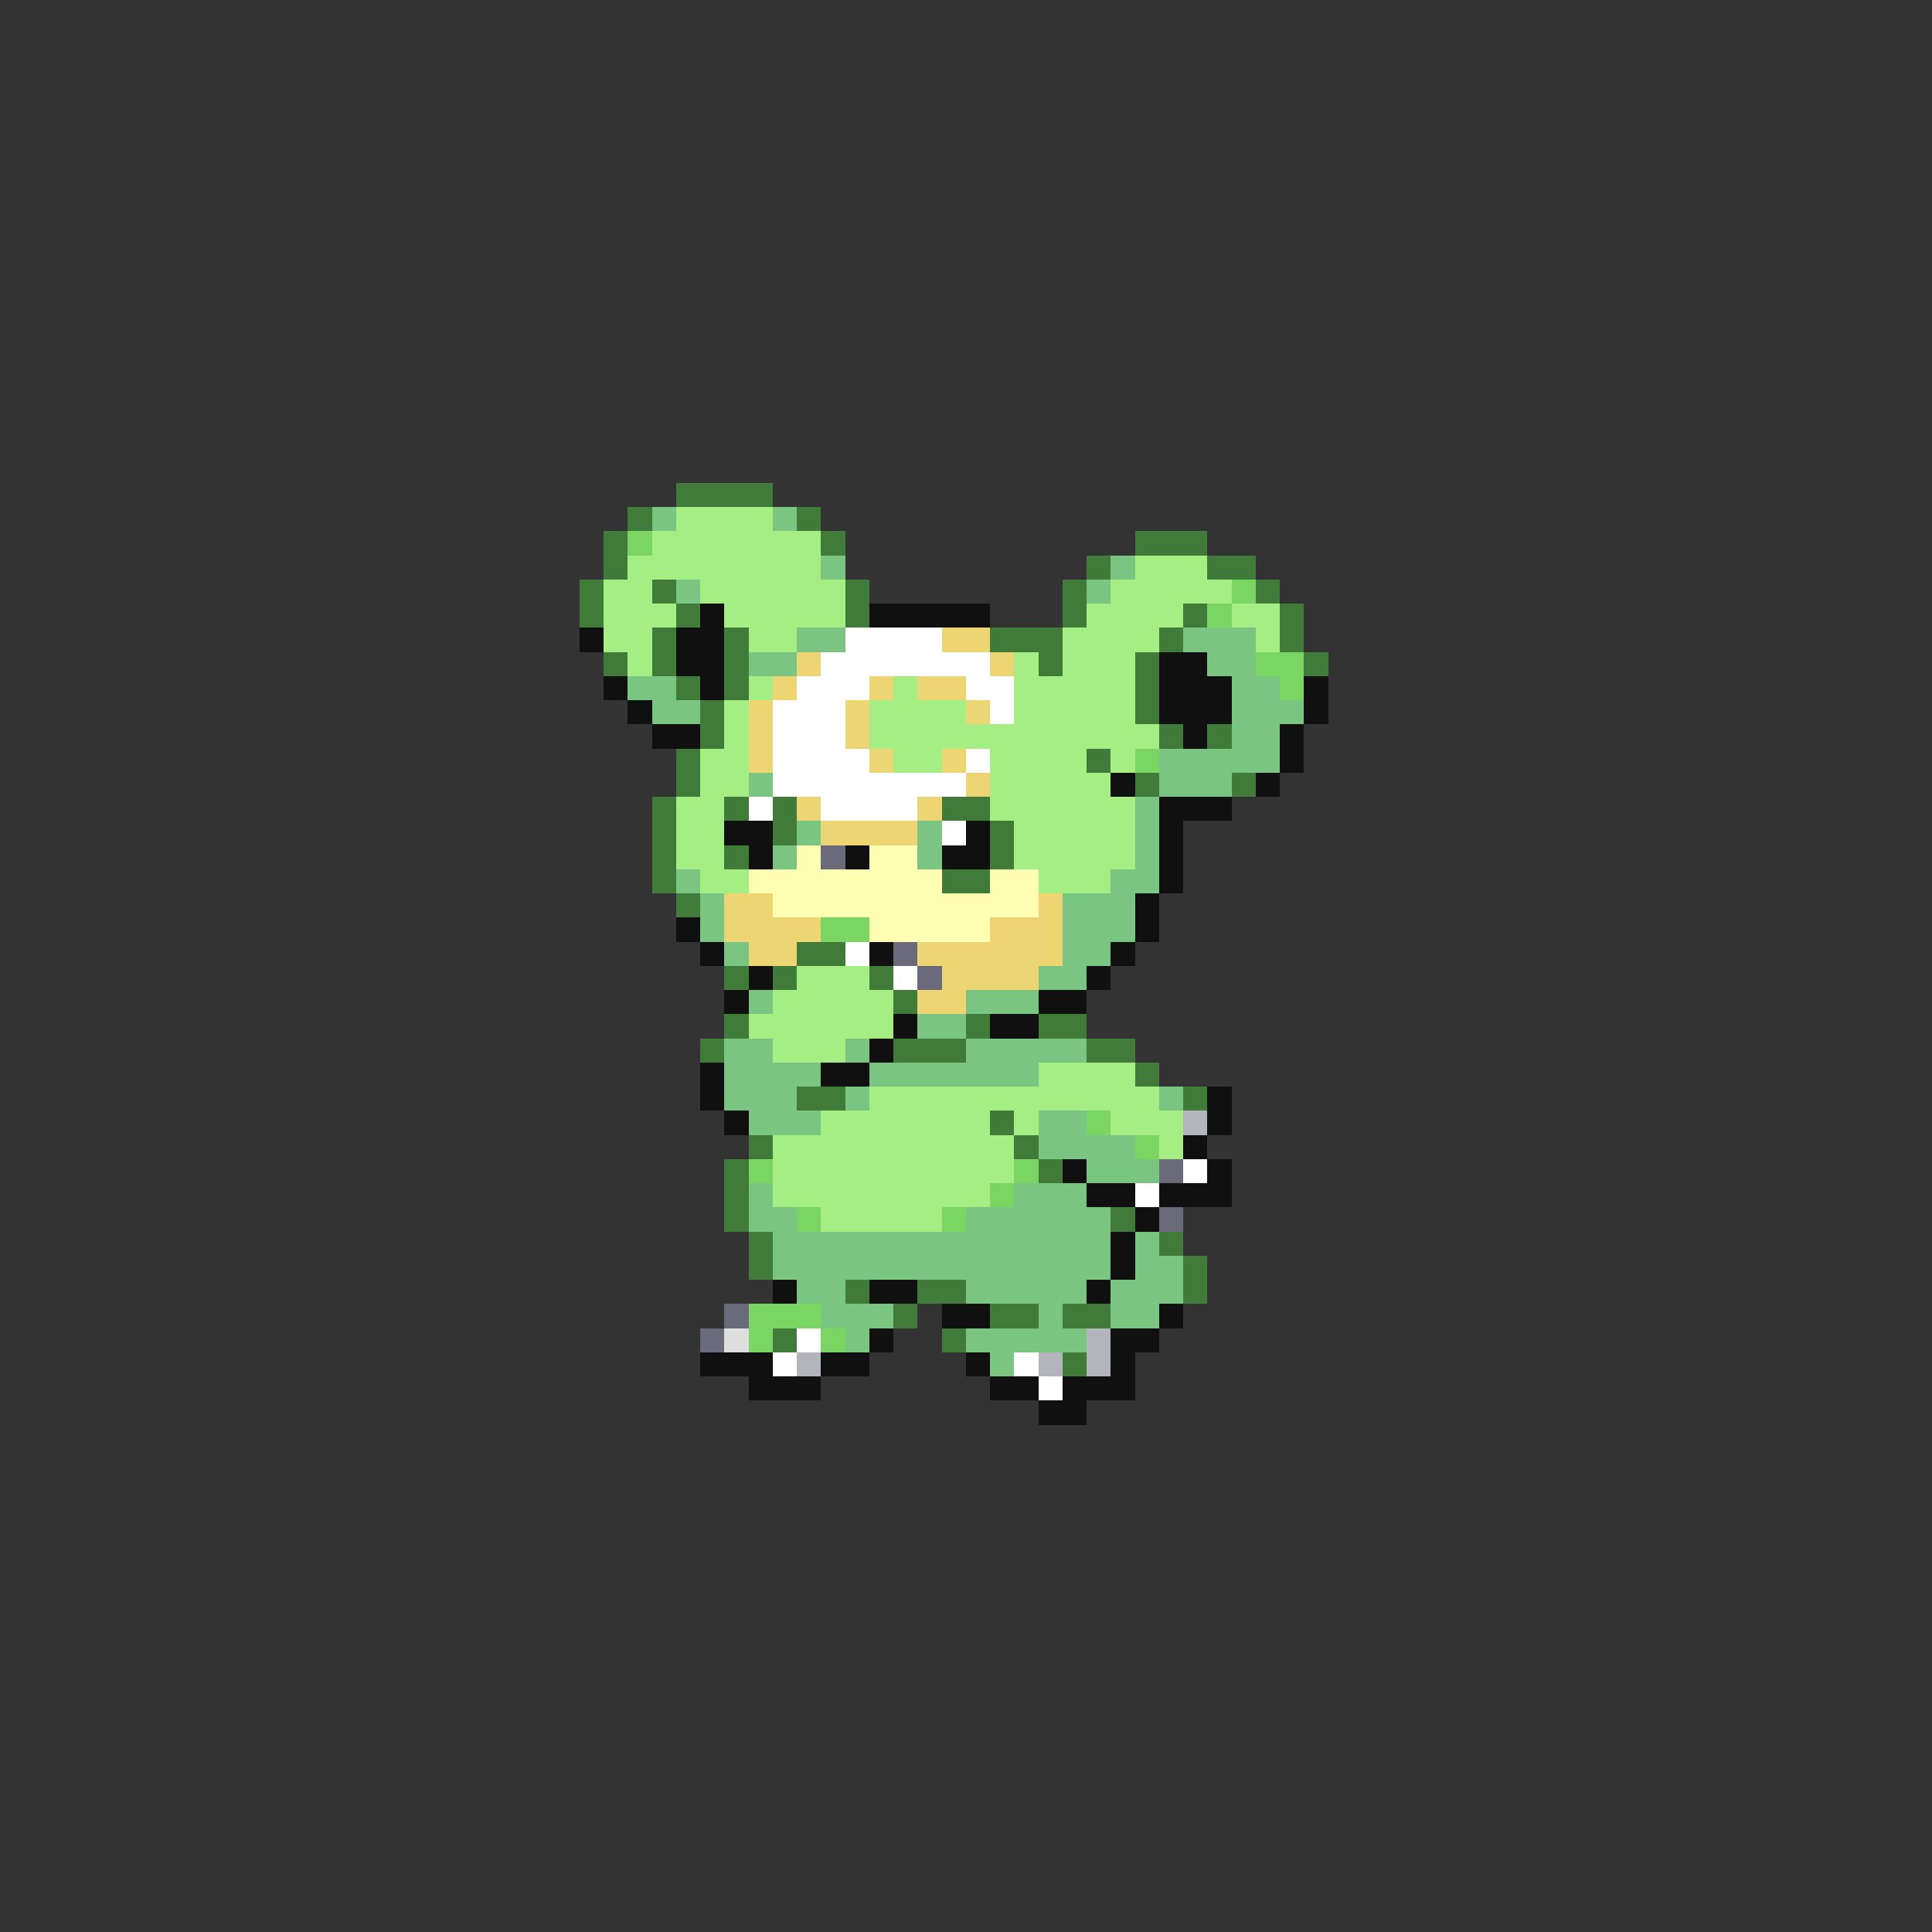 <svg xmlns="http://www.w3.org/2000/svg" viewBox="0 -0.5 80 80" shape-rendering="crispEdges">
<rect x="0" y="-0.5" width="80" height="80" fill="#333333" stroke="none"/>
<path stroke="#417b39" d="M28 20h4M26 21h1M33 21h1M25 22h1M34 22h1M47 22h3M25 23h1M45 23h1M50 23h2M24 24h1M27 24h1M35 24h1M44 24h1M52 24h1M24 25h1M28 25h1M35 25h1M44 25h1M49 25h1M53 25h1M27 26h1M30 26h1M41 26h3M48 26h1M53 26h1M25 27h1M27 27h1M30 27h1M43 27h1M47 27h1M54 27h1M28 28h1M30 28h1M47 28h1M29 29h1M47 29h1M29 30h1M48 30h1M50 30h1M28 31h1M45 31h1M28 32h1M47 32h1M51 32h1M27 33h1M30 33h1M32 33h1M39 33h2M27 34h1M32 34h1M41 34h1M27 35h1M30 35h1M41 35h1M27 36h1M39 36h2M28 37h1M33 39h2M30 40h1M32 40h1M36 40h1M37 41h1M30 42h1M40 42h1M43 42h2M29 43h1M37 43h3M45 43h2M47 44h1M33 45h2M49 45h1M41 46h1M31 47h1M42 47h1M30 48h1M43 48h1M30 49h1M30 50h1M46 50h1M31 51h1M48 51h1M31 52h1M49 52h1M35 53h1M38 53h2M49 53h1M37 54h1M41 54h2M44 54h2M32 55h1M39 55h1M44 56h1" />
<path stroke="#7bc583" d="M27 21h1M32 21h1M34 23h1M46 23h1M28 24h1M45 24h1M33 26h2M49 26h3M31 27h2M50 27h2M26 28h2M51 28h2M27 29h2M51 29h3M51 30h2M48 31h5M31 32h1M48 32h3M47 33h1M33 34h1M38 34h1M47 34h1M32 35h1M38 35h1M47 35h1M28 36h1M46 36h2M29 37h1M44 37h3M29 38h1M44 38h3M30 39h1M44 39h2M43 40h2M31 41h1M40 41h3M38 42h2M30 43h2M35 43h1M40 43h5M30 44h4M36 44h7M30 45h3M35 45h1M48 45h1M31 46h3M43 46h2M43 47h4M45 48h3M31 49h1M42 49h3M31 50h2M40 50h6M32 51h14M47 51h1M32 52h14M47 52h2M33 53h2M40 53h5M46 53h3M34 54h3M43 54h1M46 54h2M35 55h1M40 55h5M41 56h1" />
<path stroke="#a4ee83" d="M28 21h4M27 22h7M26 23h8M47 23h3M25 24h2M29 24h6M46 24h5M25 25h3M30 25h5M45 25h4M51 25h2M25 26h2M31 26h2M44 26h4M52 26h1M26 27h1M42 27h1M44 27h3M31 28h1M37 28h1M42 28h5M30 29h1M36 29h4M42 29h5M30 30h1M36 30h12M29 31h2M37 31h2M41 31h4M46 31h1M29 32h2M41 32h5M28 33h2M41 33h6M28 34h2M42 34h5M28 35h2M42 35h5M29 36h2M43 36h3M33 40h3M32 41h5M31 42h6M32 43h3M43 44h4M36 45h12M34 46h7M42 46h1M46 46h3M32 47h10M48 47h1M32 48h10M32 49h9M34 50h5" />
<path stroke="#7bd562" d="M26 22h1M51 24h1M50 25h1M52 27h2M53 28h1M47 31h1M34 38h2M45 46h1M47 47h1M31 48h1M42 48h1M41 49h1M33 50h1M39 50h1M31 54h3M31 55h1M34 55h1" />
<path stroke="#101010" d="M29 25h1M36 25h5M24 26h1M28 26h2M28 27h2M48 27h2M25 28h1M29 28h1M48 28h3M54 28h1M26 29h1M48 29h3M54 29h1M27 30h2M49 30h1M53 30h1M53 31h1M46 32h1M52 32h1M48 33h3M30 34h2M40 34h1M48 34h1M31 35h1M35 35h1M39 35h2M48 35h1M48 36h1M47 37h1M28 38h1M47 38h1M29 39h1M36 39h1M46 39h1M31 40h1M45 40h1M30 41h1M43 41h2M37 42h1M41 42h2M36 43h1M29 44h1M34 44h2M29 45h1M50 45h1M30 46h1M50 46h1M49 47h1M44 48h1M50 48h1M45 49h2M48 49h3M47 50h1M46 51h1M46 52h1M32 53h1M36 53h2M45 53h1M39 54h2M48 54h1M36 55h1M46 55h2M29 56h3M34 56h2M40 56h1M46 56h1M31 57h3M41 57h2M44 57h3M43 58h2" />
<path stroke="#ffffff" d="M35 26h4M34 27h7M33 28h3M40 28h2M32 29h3M41 29h1M32 30h3M32 31h4M40 31h1M32 32h8M31 33h1M34 33h4M39 34h1M35 39h1M37 40h1M49 48h1M47 49h1M33 55h1M32 56h1M42 56h1M43 57h1" />
<path stroke="#eed573" d="M39 26h2M33 27h1M41 27h1M32 28h1M36 28h1M38 28h2M31 29h1M35 29h1M40 29h1M31 30h1M35 30h1M31 31h1M36 31h1M39 31h1M40 32h1M33 33h1M38 33h1M34 34h4M30 37h2M43 37h1M30 38h4M41 38h3M31 39h2M38 39h6M39 40h4M38 41h2" />
<path stroke="#ffffb4" d="M33 35h1M36 35h2M31 36h8M41 36h2M32 37h11M36 38h5" />
<path stroke="#6a6a7b" d="M34 35h1M37 39h1M38 40h1M48 48h1M48 50h1M30 54h1M29 55h1" />
<path stroke="#b4b4bd" d="M49 46h1M45 55h1M33 56h1M43 56h1M45 56h1" />
<path stroke="#dedede" d="M30 55h1" />
</svg>